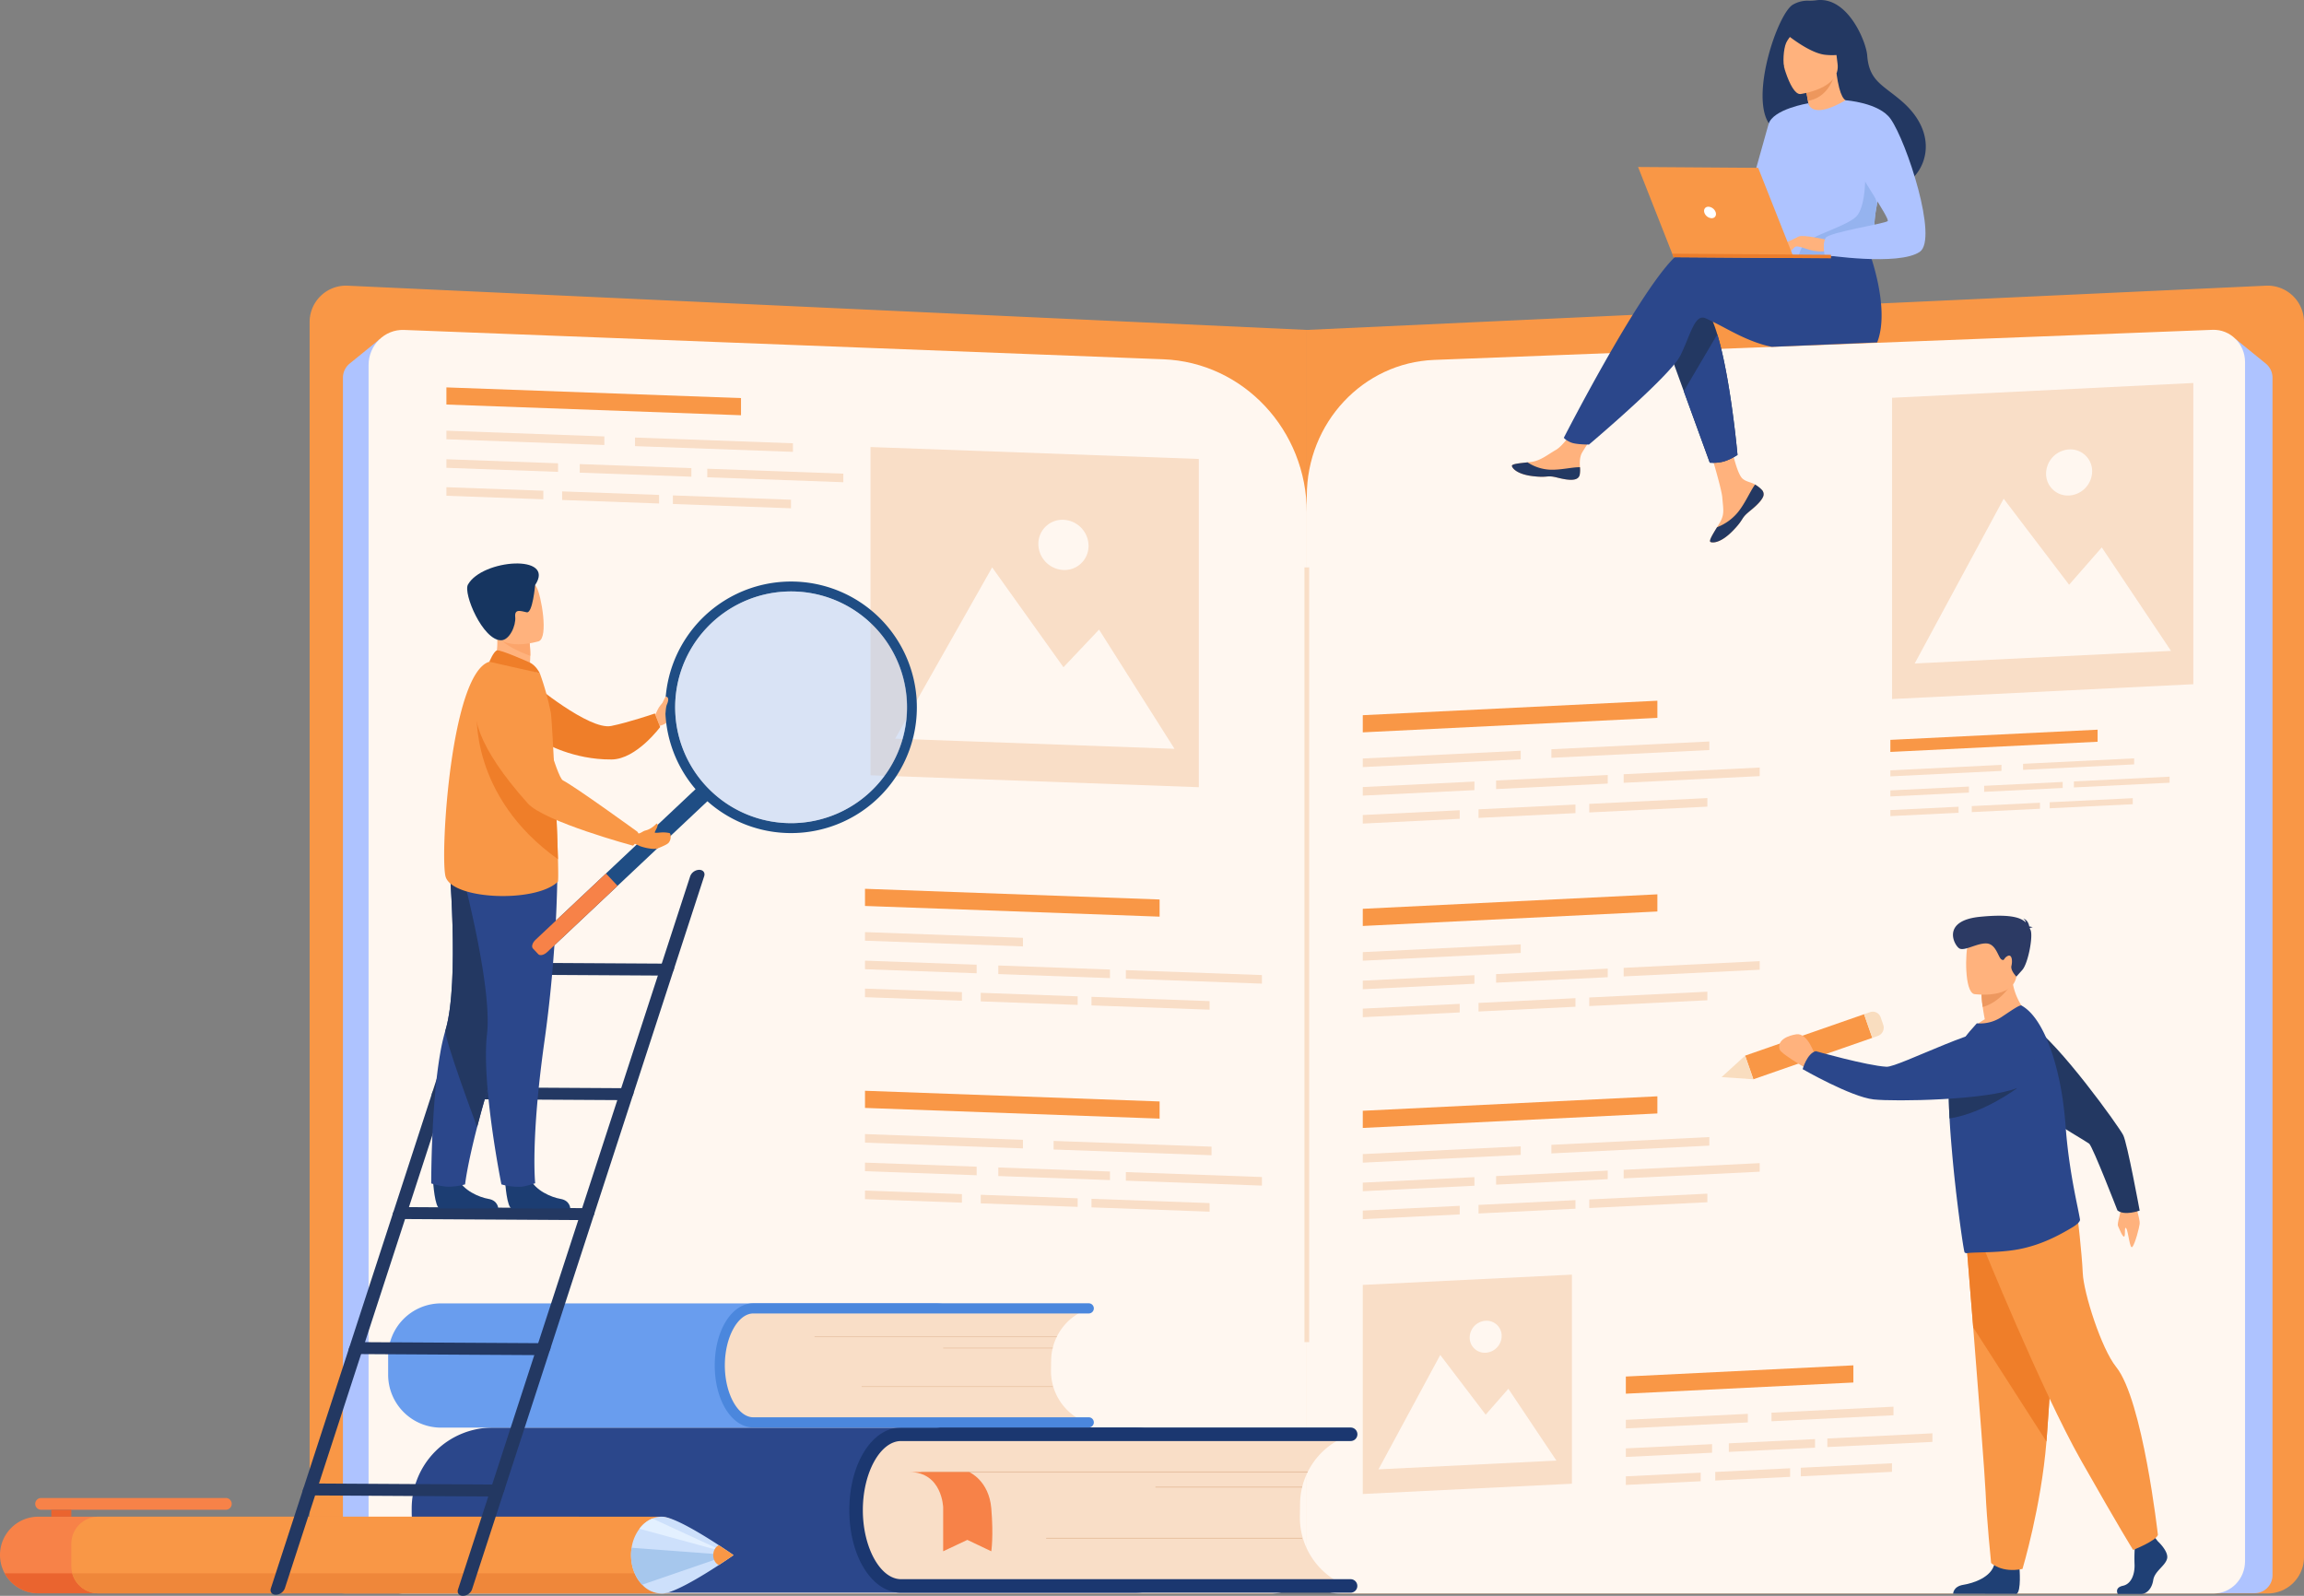 <svg id="_лой_1" data-name="‘лой_1" xmlns="http://www.w3.org/2000/svg" viewBox="0 0 2017.739 1397.744"><rect x="0" y="0" width="2017.739" height="1397.744" fill="#808080" stroke="none"/><defs><style>.cls-1{fill:#f99746;}.cls-2{fill:#aec3ff;}.cls-3{fill:#fff7f0;}.cls-4{fill:#f9dec7;}.cls-5{fill:#ffb27d;}.cls-6{fill:#233862;}.cls-7{fill:#2b478b;}.cls-8{fill:#ed975d;}.cls-9{fill:#95b3ef;}.cls-10{fill:#ed7d2b;}.cls-11{fill:#fff;}.cls-12{fill:#1b3770;}.cls-13{fill:#e8c2a3;}.cls-14{fill:#f78248;}.cls-15{fill:#699dee;}.cls-16{fill:#4b87dd;}.cls-17{fill:#f9ddbf;}.cls-18{fill:#1f4075;}.cls-19{fill:#ef7e29;}.cls-20{fill:#ed985f;}.cls-21{fill:#2c3a64;}.cls-22{fill:#ea642f;}.cls-23{fill:#ef873a;}.cls-24{fill:#cde0fb;}.cls-25{fill:#a6c7ed;}.cls-26{fill:#e3f0ff;}.cls-27{fill:#1c3d72;}.cls-28{fill:#fca56b;}.cls-29{fill:#163560;}.cls-30{fill:#1f4d84;}.cls-31{opacity:0.5;}.cls-32{fill:#b3cff9;}</style></defs><title>education</title><path class="cls-1" d="M1126.14,1417.632H316.536A31.889,31.889,0,0,1,284.691,1385.7V304.065a31.885,31.885,0,0,1,33.04-31.91l840.255,38.75V1385.7A31.889,31.889,0,0,1,1126.14,1417.632Z" transform="translate(-13.542 -21.943)"/><path class="cls-1" d="M1189.831,1417.632h809.604a31.889,31.889,0,0,0,31.846-31.933V304.065a31.886,31.886,0,0,0-33.04-31.91l-840.256,38.75V1385.7A31.889,31.889,0,0,0,1189.831,1417.632Z" transform="translate(-13.542 -21.943)"/><path class="cls-2" d="M345.996,319.07l-26.25,21.326a16.026,16.026,0,0,0-5.872,12.441V1401.463a15.71,15.71,0,0,0,15.527,15.887h65.356A15.735,15.735,0,0,0,410.258,1400.5Z" transform="translate(-13.542 -21.943)"/><path class="cls-2" d="M1971.578,319.07l26.249,21.326a16.025,16.025,0,0,1,5.872,12.441V1401.463a15.71,15.71,0,0,1-15.527,15.887h-65.356a15.735,15.735,0,0,1-15.498-16.851Z" transform="translate(-13.542 -21.943)"/><path class="cls-3" d="M1128.024,1417.632H366.288c-16.548,0-29.963-13.812-29.963-30.852V341.758c0-17.493,14.11-31.486,31.086-30.83L1032.304,336.623c70.162,2.711,125.682,62.065,125.682,134.361v915.797C1157.986,1403.82,1144.571,1417.632,1128.024,1417.632Z" transform="translate(-13.542 -21.943)"/><path class="cls-3" d="M1185.484,1417.632h766.665c15.187,0,27.498-12.676,27.498-28.314V339.123c0-16.054-12.949-28.896-28.529-28.294l-681.56,26.34c-62.285,2.407-111.572,55.097-111.572,119.276v932.874C1157.986,1404.957,1170.297,1417.632,1185.484,1417.632Z" transform="translate(-13.542 -21.943)"/><rect class="cls-4" x="1142.378" y="496.965" width="4.132" height="678.556"/><path class="cls-5" d="M1556.649,451.168a5.466,5.466,0,0,1,.934,5.853.051.051,0,0,1-.015.029c-1.438,3.886-6.128,8.206-11.569,12.513-.695.553-1.314,1.057-1.853,1.523-.142.122-.283.245-.416.368-.11.095-.216.194-.32.285-5.079,4.616-3.188,5.695-12.32,15.07-10.413,10.683-17.531,10.826-19.549,9.832-1.707-.848,1.813-6.527,5.714-12.912.19-.307.375-.619.569-.931.52-.849,1.036-1.71,1.552-2.564,4.573-7.684,3.438-11.313,2.448-22.804-.805-9.338-14.15-52.236-14.15-52.236l19.834-3.272s5.726,34.125,12.262,39.42c3.495,2.823,7.429,2.886,10.792,4.983q.357.219.699.449A25.998,25.998,0,0,1,1556.649,451.168Z" transform="translate(-13.542 -21.943)"/><path class="cls-6" d="M1556.649,451.168a5.466,5.466,0,0,1,.934,5.853.051.051,0,0,1-.015.029c-1.755,3.88-6.327,8.178-11.588,12.473-.688.562-1.295,1.08-1.835,1.563-.142.122-.283.245-.416.368-.11.095-.216.194-.32.285-5.079,4.616-3.188,5.695-12.32,15.07-10.413,10.683-17.531,10.826-19.549,9.832-1.707-.848,1.813-6.527,5.714-12.912a44.046,44.046,0,0,0,18.523-13.447c6.28-7.899,10.503-18.075,14.783-23.957q.357.219.699.449A25.998,25.998,0,0,1,1556.649,451.168Z" transform="translate(-13.542 -21.943)"/><path class="cls-5" d="M1397.002,437.668c-1.267,6.106-9.976,5.024-19.696,2.576s-7.428.397-21.275-1.235-18.011-6.83-18.419-8.893c-.365-1.831,6.487-2.428,13.839-3.222.924-.097,1.853-.205,2.781-.312,8.301-.982,14.412-6.291,21.976-10.632,7.165-4.113,17.933-20.999,17.933-20.999l18.996,1.64s-10.08,15.079-13.984,21.638c-2.297,3.858-2.213,8.981-1.957,12.939A24.42,24.42,0,0,1,1397.002,437.668Z" transform="translate(-13.542 -21.943)"/><path class="cls-6" d="M1377.306,440.245c-9.722-2.448-7.428.397-21.275-1.235s-18.011-6.83-18.419-8.893c-.365-1.831,6.487-2.428,13.839-3.222l.067.142a39.067,39.067,0,0,0,19.805,6.31c9.401.295,19.379-2.329,25.872-2.178a24.42,24.42,0,0,1-.192,6.5C1395.736,443.775,1387.027,442.693,1377.306,440.245Z" transform="translate(-13.542 -21.943)"/><path class="cls-6" d="M1535.177,420.423s-1.324.86-3.3,1.952a44.2,44.2,0,0,1-8.659,3.764,35.173,35.173,0,0,1-8.914,1.162c-2.061.016-3.416-.123-3.416-.123l-22.763-62.596-4.112-11.315-4.376-12.043-1.525-4.19L1470.7,316.647s18.115-46.447,36.587-24.304a44.837,44.837,0,0,1,6.328,11.44c1.348,3.284,2.626,6.986,3.85,10.998.914,3.013,1.797,6.196,2.648,9.511,2.301,9.015,4.338,18.975,6.118,28.974C1532.171,386.655,1535.177,420.423,1535.177,420.423Z" transform="translate(-13.542 -21.943)"/><path class="cls-7" d="M1657.482,321.86l-92.291,3.883c-20.215-4.182-37.279-14.881-48.873-20.62-.961-.48-1.859-.93-2.703-1.34-3.958-1.967-6.684-3.307-7.8-3.54-7.024-1.464-10.634,9.976-16.581,24.048-1.217,2.866-2.518,5.832-3.974,8.829a45.218,45.218,0,0,1-5.623,8.102c-.488.588-.991,1.192-1.525,1.812-20.424,23.855-73.005,68.28-73.005,68.28s-.619,0-1.619-.023c-3.214-.062-10.386-.356-13.816-1.673a21.092,21.092,0,0,1-4.478-2.324,10.143,10.143,0,0,1-2.13-1.913s62.921-123.022,95.496-156.535V248.84c.474-.488.938-.953,1.402-1.394,3.556-3.478,6.715-5.771,9.341-6.599,11.099-3.493,82.903.403,82.903.403l2.292-3.725,3.834-.272.658-.046,3.198-.232h.008l4.415-.31,6.56-.465,17.744-1.262,2.851-.202,32.808-2.331s1.495,3.377,3.517,8.969c.79,2.184,1.657,4.701,2.548,7.489C1658.494,267.18,1666.078,300.135,1657.482,321.86Z" transform="translate(-13.542 -21.943)"/><path class="cls-6" d="M1678.476,110.11c-16.396-13.995-28.092-17.457-29.718-39.616-.883-12.028-17.032-51.815-44.349-48.337a40.998,40.998,0,0,1-6.885.403,25.526,25.526,0,0,0-13.88,3.485c-13.151,7.699-37.369,78.891-21.043,103.907a18.123,18.123,0,0,0,13.02,8.373c.689.387,1.387.782,2.106,1.185h.008c2.936,1.65,6.165,3.462,9.581,5.398,19.301,10.882,44.572,25.272,57.515,32.544h.008c.781.441,1.518.86,2.207,1.247,1.503.837,2.772,1.541,3.764,2.091,1.518.829,2.401,1.294,2.471,1.294a56.217,56.217,0,0,0,8.009,2.253c6.506,1.355,15.622,2.115,21.973-2.037a34.877,34.877,0,0,0,6.955-6.026C1703.353,161.584,1706.815,134.291,1678.476,110.11Z" transform="translate(-13.542 -21.943)"/><path class="cls-5" d="M1597.21,126.452c-.113.072,12.59,4.51,21.131.799,8.035-3.483,14.196-16.62,14.078-16.627-3.643-.194-7.621-3.408-10.555-24.334l-1.556.545-26.155,9.204s1.831,8.385,2.998,16.363C1598.134,119.101,1598.642,125.516,1597.21,126.452Z" transform="translate(-13.542 -21.943)"/><path class="cls-8" d="M1594.154,96.038s1.115,5.876,2.662,14.274c15.004-2.591,21.326-15.39,23.493-23.477Z" transform="translate(-13.542 -21.943)"/><path class="cls-5" d="M1590.21,104.32s35.728-4.539,32.559-26.745-.692-37.748-23.638-35.789S1572.972,52.85,1572.228,60.519,1580.834,104.928,1590.21,104.32Z" transform="translate(-13.542 -21.943)"/><path class="cls-6" d="M1573.614,48.369s22.712,19.853,38.243,21.55,21.45-3.25,21.45-3.25a60.702,60.702,0,0,1-14.534-19.986,10.928,10.928,0,0,0-8.964-6.506C1598.718,39.141,1577.682,38.555,1573.614,48.369Z" transform="translate(-13.542 -21.943)"/><path class="cls-6" d="M1587.91,46.706s-7.695,7.337-10.142,12.802c-2.36,5.274-3.147,17.921-1.332,22.96,0,0-11.747-23.243-4.925-34.447C1578.745,36.141,1587.91,46.706,1587.91,46.706Z" transform="translate(-13.542 -21.943)"/><path class="cls-2" d="M1566.782,178.821c.569,72.263-.106,57.159,7.748,64.071,1.894,1.664,7.24,2.686,14.283,3.201,22.145,1.627,61.119-1.748,62.629-5.832,5.21-14.131,1.634-18.559,6.051-40.219.46-2.303,1.028-4.796,1.692-7.511,3.66-14.872,7.156-19.916-5.287-43.938-11.285-21.76-23.042-39.44-24.115-38.812-30.303,17.7-32.63,2.627-32.63,2.627S1566.501,143.574,1566.782,178.821Z" transform="translate(-13.542 -21.943)"/><path class="cls-7" d="M1535.177,420.423s-1.324.86-3.3,1.952a44.2,44.2,0,0,1-8.659,3.764,35.173,35.173,0,0,1-8.914,1.162c-2.061.016-3.416-.123-3.416-.123l-22.763-62.596,6.669-11.315,17.07-28.974,5.6-9.511c.914,3.013,1.797,6.196,2.648,9.511,2.301,9.015,4.338,18.975,6.118,28.974C1532.171,386.655,1535.177,420.423,1535.177,420.423Z" transform="translate(-13.542 -21.943)"/><path class="cls-2" d="M1597.152,112.402s-31.088,5.045-34.828,18.388-25.751,91.784-25.751,91.784,15.765,2.947,23.108-4.294,25.851-67.475,25.851-67.475Z" transform="translate(-13.542 -21.943)"/><path class="cls-9" d="M1588.813,246.093c22.145,1.627,61.119-1.748,62.629-5.832,5.21-14.131,1.634-18.559,6.051-40.219l-10.475-30.166s1.53,33.521-8.413,42.265c-9.935,8.744-40.581,16.728-45.437,24.059A26.971,26.971,0,0,0,1588.813,246.093Z" transform="translate(-13.542 -21.943)"/><path class="cls-5" d="M1614.297,232.178s-21.823-5.021-25.364-3.106-12.21,8.918-13.307,11.369,7.865-1.811,10.776-2.569c1.885-.491,6.824,1.264,9.271,2.099,10.292,3.511,16.625,1.787,16.625,1.787Z" transform="translate(-13.542 -21.943)"/><path class="cls-2" d="M1629.801,109.764s29.337,2.015,39.397,16.257c14.161,20.049,41.934,105.262,25.594,116.486-18.402,12.639-83.364,2.752-83.364,2.752s-2.093-10.13.952-15.001,52.03-12.43,54.305-14.673-27.918-44.235-27.869-51.009C1638.862,157.801,1629.801,109.764,1629.801,109.764Z" transform="translate(-13.542 -21.943)"/><path class="cls-5" d="M1587.832,235.148s-4.622,5.875-6.128,6.57a4.477,4.477,0,0,1-2.476.511l3.126-5.533Z" transform="translate(-13.542 -21.943)"/><path class="cls-5" d="M1588.933,229.072l-13.361,6.372a2.374,2.374,0,0,0,2.2.868,31.753,31.753,0,0,0,5.786-1.546Z" transform="translate(-13.542 -21.943)"/><polygon class="cls-1" points="1571.012 226.015 1465.681 225.272 1434.551 146.255 1539.719 146.997 1571.012 226.015"/><polygon class="cls-10" points="1464.467 222.193 1603.558 223.174 1603.535 226.244 1465.681 225.272 1464.467 222.193"/><path class="cls-11" d="M1506.089,208.006c-.774-2.775.844-5.009,3.613-4.99a7.185,7.185,0,0,1,6.417,5.061c.774,2.775-.843,5.009-3.612,4.99A7.188,7.188,0,0,1,1506.089,208.006Z" transform="translate(-13.542 -21.943)"/><path class="cls-7" d="M444.891,1272.363h562.244a70.811,70.811,0,0,1,70.811,70.811v2.953a70.811,70.811,0,0,1-70.811,70.811H444.891a70.812,70.812,0,0,1-70.812-70.812v-2.952a70.811,70.811,0,0,1,70.811-70.811Z" transform="translate(1438.483 2667.357) rotate(-180)"/><path class="cls-4" d="M763.539,1325.417l-.505,31.596a50.621,50.621,0,0,0,49.802,51.42l373.683,5.969.101-6.295a64.407,64.407,0,0,1-34.716-58.21l.178-11.113a64.407,64.407,0,0,1,36.558-57.071l.002-.128-373.683-5.97A50.621,50.621,0,0,0,763.539,1325.417Z" transform="translate(-13.542 -21.943)"/><path class="cls-12" d="M1196.302,1416.938h-393.68c-25.392,0-45.282-31.773-45.282-72.335s19.89-72.335,45.282-72.335h393.68a5.92,5.92,0,1,1,0,11.839h-393.68c-18.128,0-33.443,27.704-33.443,60.496s15.315,60.496,33.443,60.496h393.68a5.919,5.919,0,1,1,0,11.839Z" transform="translate(-13.542 -21.943)"/><rect class="cls-13" x="806.649" y="1288.841" width="338.552" height="0.932"/><rect class="cls-13" x="1011.869" y="1302.044" width="128.523" height="0.854"/><rect class="cls-13" x="916.187" y="1346.942" width="224.205" height="0.854"/><path class="cls-14" d="M862.236,1311.25s17.373,7.269,19.437,31.806,0,37.609,0,37.609l-20.97-9.976-21.171,9.976V1342.309s-.774-31.059-29.671-31.059Z" transform="translate(-13.542 -21.943)"/><path class="cls-15" d="M399.813,1163.537H832.405a46.353,46.353,0,0,1,46.353,46.353v16.12a46.353,46.353,0,0,1-46.353,46.353H399.813a46.353,46.353,0,0,1-46.353-46.353v-16.12a46.352,46.352,0,0,1,46.352-46.352Z" transform="translate(1218.676 2413.957) rotate(180)"/><path class="cls-4" d="M644.115,1203.417l-.376,23.75a37.926,37.926,0,0,0,37.167,38.65l278.88,4.486.075-4.732a48.459,48.459,0,0,1-25.909-43.754l.133-8.354a48.434,48.434,0,0,1,27.283-42.899l.001-.096-278.88-4.487A37.905,37.905,0,0,0,644.115,1203.417Z" transform="translate(-13.542 -21.943)"/><path class="cls-16" d="M967.087,1272.21H673.284c-18.95,0-33.795-23.884-33.795-54.373s14.845-54.372,33.795-54.372H967.087a4.45,4.45,0,0,1,0,8.899H673.284c-13.529,0-24.96,20.824-24.96,45.473s11.43,45.474,24.96,45.474H967.087a4.45,4.45,0,0,1,0,8.899Z" transform="translate(-13.542 -21.943)"/><rect class="cls-13" x="713.372" y="1170.505" width="212.143" height="0.641"/><rect class="cls-13" x="826.008" y="1180.4" width="95.917" height="0.641"/><rect class="cls-13" x="754.601" y="1214.148" width="167.324" height="0.641"/><path class="cls-5" d="M1882.455,1073.307s5.405,16.647,4.94,20.454-3.857,16.815-6.281,20.145-3.62-13.562-5.538-16.102-.394,6.359-1.747,7.184-4.172-6.548-5.384-9.148,2.964-12.191,2.976-18.875S1882.455,1073.307,1882.455,1073.307Z" transform="translate(-13.542 -21.943)"/><path class="cls-6" d="M1755.334,941.075c-1.498-19.09,19.237-32.177,35.61-22.249q.504.306.998.623c24.512,15.777,77.402,89.398,81.041,96.773s14.384,66.048,14.384,66.048-13.276,4.857-19.485-.183c0,0-21.532-55.643-24.716-58.425s-86.124-49.319-86.831-66.767C1756.149,952.283,1755.779,946.737,1755.334,941.075Z" transform="translate(-13.542 -21.943)"/><rect class="cls-1" x="1586.568" y="883.616" width="21.928" height="110.305" transform="translate(1222.685 2734.202) rotate(-109.196)"/><polygon class="cls-17" points="1507.686 943.392 1535.509 945.315 1528.299 924.606 1507.686 943.392"/><path class="cls-17" d="M1644.709,912.115h21.928a0,0,0,0,1,0,0v5.548a7.275,7.275,0,0,1-7.275,7.275h-6.932a7.721,7.721,0,0,1-7.721-7.721v-5.102A0,0,0,0,1,1644.709,912.115Z" transform="translate(1319.056 2762.21) rotate(-109.196)"/><path class="cls-18" d="M1903.34,1371.989s9.883,9.02,7.954,15.428-10.847,10.681-12.053,18.514-6.025,12.104-10.364,12.104h-20.687s-3.193-5.512,4.52-7.173,10.623-10.866,10.141-19.41a150.59,150.59,0,0,1,.723-19.938l16.392-3.798Z" transform="translate(-13.542 -21.943)"/><path class="cls-18" d="M1782.092,1395.316s1.774,20.526-2.565,22.662l-55.527-.113s0-6.408,8.919-7.833,24.587-6.646,27.238-18.275S1782.092,1395.316,1782.092,1395.316Z" transform="translate(-13.542 -21.943)"/><path class="cls-1" d="M1735.211,1105.368s2.929,35.98,6.371,79.23c4.679,58.751,10.306,130.918,10.862,144.589.961,23.74,4.823,61.714,4.823,61.714s9.155,9.021,27.48,5.219c0,0,16.328-54.208,20.992-111.564.072-.94.145-1.888.218-2.834,4.339-58.389,11.086-181.339,11.086-181.339Z" transform="translate(-13.542 -21.943)"/><path class="cls-19" d="M1735.211,1105.368s2.929,35.98,6.371,79.23l64.157,99.958c.072-.94.145-1.888.218-2.834,4.339-58.389,11.086-181.339,11.086-181.339Z" transform="translate(-13.542 -21.943)"/><path class="cls-1" d="M1748.586,1109.64s52.79,130.305,87.501,191.541,45.559,78.326,45.559,78.326,19.887-7.833,21.694-13.173c0,0-13.273-118.22-36.52-147.039-13.135-16.284-28.564-65.152-29.287-82.241s-4.7-50.912-4.7-50.912Z" transform="translate(-13.542 -21.943)"/><path class="cls-5" d="M1794.105,914.174s-35.369,17.939-56.084,11.954a48.595,48.595,0,0,1,13.715-11.426c-.794-4.118-1.42-7.693-1.797-10.729a99.472,99.472,0,0,1-1.089-10.976l13.562-11.11,12.859-10.629C1774.822,900.439,1794.105,914.174,1794.105,914.174Z" transform="translate(-13.542 -21.943)"/><path class="cls-7" d="M1829.237,1096.454c-14.28,8.643-27.8,15.141-43.622,18.791-18.661,4.425-41.598,3.12-49.273,4.289a3.186,3.186,0,0,1-2.237-.566c-.603-.309-3.988-23.073-7.381-51.805-.15-1.155-.309-2.324-.372-3.493l-.051-.387c-1.319-11.232-2.475-23.03-3.478-34.858-.817-9.202-1.491-18.304-1.958-26.852-.588-10.694-.832-20.52-.588-28.602.107-3.693.322-7.015.652-9.898,2.022-16.783,10.027-28.775,17.564-37.704l6.254-7.115a34.289,34.289,0,0,0,21.639-5.522c7.639-5.028,15.913-10.987,17.47-10.083,11.705,6.404,21.203,23.553,28.01,45.471a250.128,250.128,0,0,1,8.815,42.094c.616,4.705,1.141,9.531,1.542,14.337.079.89.143,1.778.215,2.653.918,13.14,2.418,25.454,4.081,36.449,2.238,14.832,4.784,27.254,6.585,36.004.903,4.454,1.592,7.897,2.001,10.364C1835.469,1092.171,1831.159,1095.255,1829.237,1096.454Z" transform="translate(-13.542 -21.943)"/><path class="cls-20" d="M1775.73,882.404s-8.699,16.63-25.791,21.57a99.472,99.472,0,0,1-1.089-10.976l13.562-11.11Z" transform="translate(-13.542 -21.943)"/><path class="cls-5" d="M1742.558,892.648s34.178,4.896,36.961-16.109,9.067-34.522-12.637-38.537-27.015,3.458-29.675,10.248S1733.74,890.832,1742.558,892.648Z" transform="translate(-13.542 -21.943)"/><path class="cls-21" d="M1791.081,835.013c.303-.361,1.01-.661,2.596-.779a6.439,6.439,0,0,0-2.982-.776c-.376-2.201-1.627-6.085-5.445-6.959a4.763,4.763,0,0,1,2.376,3.39c-4.489-4.433-13.983-7.535-40.052-4.956-34.353,3.399-22.577,25.204-18.07,27.742s15.577-4.885,23.89-4.391S1763.522,860.74,1766.37,862.33s1.684-1.299,5.458-3.096,4.263,4.508,3.244,8.634,4.323,9.436,4.323,9.436l5.176-5.802c5.177-5.801,9.684-30.028,7.176-35.124C1791.527,835.927,1791.307,835.471,1791.081,835.013Z" transform="translate(-13.542 -21.943)"/><path class="cls-6" d="M1780.229,974.842s-28.817,21.925-59.364,26.73c-.588-10.694-.832-20.52-.588-28.602Z" transform="translate(-13.542 -21.943)"/><path class="cls-5" d="M1603.257,946.549c-.454-.488-6.33-20.133-16.49-18.699-6.63.935-17.466,4.772-14.589,13.508,1.132,3.434,21.333,15.265,21.333,15.265Z" transform="translate(-13.542 -21.943)"/><path class="cls-7" d="M1783.792,932.476c16.432,9.83,15.1,34.313-2.475,41.916q-.541.234-1.086.453C1753.177,985.698,1672.676,986.9,1654.409,984.9c-19.816-2.17-62.182-26.508-62.182-26.508s3.725-13.638,11.429-15.782c0,0,44.755,12.686,61.947,13.67,10.884.624,90.073-41.671,104.709-32.146C1774.181,926.652,1778.918,929.56,1783.792,932.476Z" transform="translate(-13.542 -21.943)"/><polygon class="cls-4" points="1376.603 1299.551 1193.464 1308.552 1193.464 1125.414 1376.603 1116.413 1376.603 1299.551"/><polygon class="cls-3" points="1207.219 1286.954 1261.314 1186.769 1301.09 1239.067 1320.951 1216.381 1363.039 1279.296 1207.219 1286.954"/><path class="cls-3" d="M1300.633,1193.447a14.863,14.863,0,0,1,13.999-14.687,13.201,13.201,0,0,1,13.998,13.311,14.862,14.862,0,0,1-13.998,14.687A13.201,13.201,0,0,1,1300.633,1193.447Z" transform="translate(-13.542 -21.943)"/><polygon class="cls-4" points="1920.82 599.285 1656.98 612.252 1656.98 348.411 1920.82 335.444 1920.82 599.285"/><polygon class="cls-3" points="1676.796 581.135 1754.731 436.803 1812.031 512.147 1840.646 479.464 1901.28 570.103 1676.796 581.135"/><path class="cls-3" d="M1805.407,436.754a21.413,21.413,0,0,1,20.167-21.159,19.018,19.018,0,0,1,20.168,19.176,21.412,21.412,0,0,1-20.168,21.159A19.018,19.018,0,0,1,1805.407,436.754Z" transform="translate(-13.542 -21.943)"/><polygon class="cls-1" points="1451.461 798.346 1193.464 811.026 1193.464 795.999 1451.461 783.319 1451.461 798.346"/><polygon class="cls-4" points="1331.777 834.648 1193.464 841.446 1193.464 833.931 1331.777 827.134 1331.777 834.648"/><polygon class="cls-4" points="1291.237 861.64 1193.464 866.446 1193.464 858.932 1291.237 854.127 1291.237 861.64"/><polygon class="cls-4" points="1407.995 855.902 1310.222 860.708 1310.222 853.194 1407.995 848.388 1407.995 855.902"/><polygon class="cls-4" points="1541.063 849.363 1421.927 855.217 1421.927 847.704 1541.063 841.848 1541.063 849.363"/><polygon class="cls-4" points="1278.347 886.761 1193.464 890.933 1193.464 883.42 1278.347 879.248 1278.347 886.761"/><polygon class="cls-4" points="1379.71 881.78 1294.827 885.952 1294.827 878.438 1379.71 874.266 1379.71 881.78"/><polygon class="cls-4" points="1495.233 876.102 1391.805 881.185 1391.805 873.672 1495.233 868.589 1495.233 876.102"/><polygon class="cls-1" points="1451.461 628.763 1193.464 641.443 1193.464 626.416 1451.461 613.736 1451.461 628.763"/><polygon class="cls-4" points="1331.777 665.065 1193.464 671.863 1193.464 664.349 1331.777 657.551 1331.777 665.065"/><polygon class="cls-4" points="1496.945 656.948 1358.632 663.746 1358.632 656.231 1496.945 649.433 1496.945 656.948"/><polygon class="cls-4" points="1291.237 692.057 1193.464 696.863 1193.464 689.349 1291.237 684.544 1291.237 692.057"/><polygon class="cls-4" points="1407.995 686.319 1310.222 691.125 1310.222 683.611 1407.995 678.805 1407.995 686.319"/><polygon class="cls-4" points="1541.063 679.78 1421.927 685.634 1421.927 678.121 1541.063 672.265 1541.063 679.78"/><polygon class="cls-4" points="1278.347 717.178 1193.464 721.35 1193.464 713.837 1278.347 709.665 1278.347 717.178"/><polygon class="cls-4" points="1379.71 712.197 1294.827 716.369 1294.827 708.855 1379.71 704.683 1379.71 712.197"/><polygon class="cls-4" points="1495.233 706.519 1391.805 711.602 1391.805 704.089 1495.233 699.006 1495.233 706.519"/><polygon class="cls-1" points="1836.986 649.677 1655.496 658.597 1655.496 648.026 1836.986 639.106 1836.986 649.677"/><polygon class="cls-4" points="1752.794 675.215 1655.496 679.996 1655.496 674.711 1752.794 669.928 1752.794 675.215"/><polygon class="cls-4" points="1868.982 669.504 1771.685 674.286 1771.685 669 1868.982 664.218 1868.982 669.504"/><polygon class="cls-4" points="1724.276 694.202 1655.496 697.583 1655.496 692.297 1724.276 688.917 1724.276 694.202"/><polygon class="cls-4" points="1806.41 690.166 1737.631 693.546 1737.631 688.26 1806.41 684.88 1806.41 690.166"/><polygon class="cls-4" points="1900.018 685.565 1816.211 689.684 1816.211 684.398 1900.018 680.279 1900.018 685.565"/><polygon class="cls-4" points="1715.208 711.874 1655.496 714.808 1655.496 709.523 1715.208 706.588 1715.208 711.874"/><polygon class="cls-4" points="1786.513 708.369 1726.801 711.304 1726.801 706.018 1786.513 703.084 1786.513 708.369"/><polygon class="cls-4" points="1867.778 704.376 1795.021 707.951 1795.021 702.666 1867.778 699.09 1867.778 704.376"/><polygon class="cls-1" points="1451.461 975.248 1193.464 987.927 1193.464 972.9 1451.461 960.22 1451.461 975.248"/><polygon class="cls-4" points="1331.777 1011.549 1193.464 1018.346 1193.464 1010.833 1331.777 1004.035 1331.777 1011.549"/><polygon class="cls-4" points="1496.945 1003.431 1358.632 1010.229 1358.632 1002.715 1496.945 995.918 1496.945 1003.431"/><polygon class="cls-4" points="1291.237 1038.542 1193.464 1043.347 1193.464 1035.833 1291.237 1031.028 1291.237 1038.542"/><polygon class="cls-4" points="1407.995 1032.803 1310.222 1037.609 1310.222 1030.094 1407.995 1025.29 1407.995 1032.803"/><polygon class="cls-4" points="1541.063 1026.263 1421.927 1032.119 1421.927 1024.605 1541.063 1018.75 1541.063 1026.263"/><polygon class="cls-4" points="1278.347 1063.663 1193.464 1067.835 1193.464 1060.32 1278.347 1056.149 1278.347 1063.663"/><polygon class="cls-4" points="1379.71 1058.681 1294.827 1062.853 1294.827 1055.339 1379.71 1051.167 1379.71 1058.681"/><polygon class="cls-4" points="1495.233 1053.004 1391.805 1058.087 1391.805 1050.573 1495.233 1045.49 1495.233 1053.004"/><polygon class="cls-1" points="1623.109 1210.895 1423.834 1220.689 1423.834 1205.662 1623.109 1195.868 1623.109 1210.895"/><polygon class="cls-4" points="1530.666 1245.858 1423.834 1251.108 1423.834 1243.594 1530.666 1238.343 1530.666 1245.858"/><polygon class="cls-4" points="1658.241 1239.588 1551.409 1244.839 1551.409 1237.325 1658.241 1232.074 1658.241 1239.588"/><polygon class="cls-4" points="1499.354 1272.397 1423.834 1276.108 1423.834 1268.594 1499.354 1264.882 1499.354 1272.397"/><polygon class="cls-4" points="1589.537 1267.965 1514.017 1271.676 1514.017 1264.163 1589.537 1260.451 1589.537 1267.965"/><polygon class="cls-4" points="1692.317 1262.914 1600.298 1267.436 1600.298 1259.922 1692.317 1255.399 1692.317 1262.914"/><polygon class="cls-4" points="1489.397 1297.374 1423.834 1300.596 1423.834 1293.082 1489.397 1289.86 1489.397 1297.374"/><polygon class="cls-4" points="1567.689 1293.526 1502.127 1296.748 1502.127 1289.234 1567.689 1286.012 1567.689 1293.526"/><polygon class="cls-4" points="1656.919 1289.14 1577.031 1293.067 1577.031 1285.552 1656.919 1281.627 1656.919 1289.14"/><polygon class="cls-4" points="1049.875 689.489 762.366 679.05 762.366 391.542 1049.875 401.98 1049.875 689.489"/><polygon class="cls-3" points="783.961 646.988 868.886 496.965 931.328 584.404 962.508 551.453 1028.582 655.869 783.961 646.988"/><path class="cls-3" d="M922.893,498.401A21.041,21.041,0,0,1,944.87,477.223,22.967,22.967,0,0,1,966.846,499.997,21.041,21.041,0,0,1,944.87,521.176,22.969,22.969,0,0,1,922.893,498.401Z" transform="translate(-13.542 -21.943)"/><polygon class="cls-1" points="1015.525 802.864 757.528 793.498 757.528 778.469 1015.525 787.836 1015.525 802.864"/><polygon class="cls-4" points="895.841 828.938 757.528 823.917 757.528 816.403 895.841 821.424 895.841 828.938"/><polygon class="cls-4" points="855.302 852.466 757.528 848.917 757.528 841.403 855.302 844.953 855.302 852.466"/><polygon class="cls-4" points="972.06 856.706 874.286 853.156 874.286 845.642 972.06 849.191 972.06 856.706"/><polygon class="cls-4" points="1105.127 861.537 985.991 857.211 985.991 849.697 1105.127 854.022 1105.127 861.537"/><polygon class="cls-4" points="842.411 876.486 757.528 873.404 757.528 865.89 842.411 868.972 842.411 876.486"/><polygon class="cls-4" points="943.774 880.166 858.892 877.085 858.892 869.57 943.774 872.652 943.774 880.166"/><polygon class="cls-4" points="1059.298 884.36 955.869 880.605 955.869 873.091 1059.298 876.846 1059.298 884.36"/><polygon class="cls-1" points="1015.525 979.765 757.528 970.398 757.528 955.371 1015.525 964.737 1015.525 979.765"/><polygon class="cls-4" points="895.841 1005.84 757.528 1000.818 757.528 993.304 895.841 998.326 895.841 1005.84"/><polygon class="cls-4" points="1061.01 1011.836 922.696 1006.814 922.696 999.3 1061.01 1004.322 1061.01 1011.836"/><polygon class="cls-4" points="855.302 1029.368 757.528 1025.818 757.528 1018.304 855.302 1021.853 855.302 1029.368"/><polygon class="cls-4" points="972.06 1033.606 874.286 1030.056 874.286 1022.543 972.06 1026.092 972.06 1033.606"/><polygon class="cls-4" points="1105.127 1038.437 985.991 1034.112 985.991 1026.598 1105.127 1030.924 1105.127 1038.437"/><polygon class="cls-4" points="842.411 1053.387 757.528 1050.305 757.528 1042.792 842.411 1045.873 842.411 1053.387"/><polygon class="cls-4" points="943.774 1057.067 858.892 1053.985 858.892 1046.471 943.774 1049.553 943.774 1057.067"/><polygon class="cls-4" points="1059.298 1061.261 955.869 1057.506 955.869 1049.992 1059.298 1053.747 1059.298 1061.261"/><polygon class="cls-1" points="648.94 363.697 390.943 354.331 390.943 339.303 648.94 348.67 648.94 363.697"/><polygon class="cls-4" points="529.256 389.772 390.943 384.751 390.943 377.236 529.256 382.258 529.256 389.772"/><polygon class="cls-4" points="694.425 395.768 556.111 390.747 556.111 383.233 694.425 388.255 694.425 395.768"/><polygon class="cls-4" points="488.717 413.3 390.943 409.751 390.943 402.237 488.717 405.786 488.717 413.3"/><polygon class="cls-4" points="605.475 417.539 507.701 413.989 507.701 406.475 605.475 410.025 605.475 417.539"/><polygon class="cls-4" points="738.542 422.37 619.406 418.045 619.406 410.531 738.542 414.856 738.542 422.37"/><polygon class="cls-4" points="475.826 437.32 390.943 434.238 390.943 426.724 475.826 429.806 475.826 437.32"/><polygon class="cls-4" points="577.189 441 492.307 437.918 492.307 430.404 577.189 433.486 577.189 441"/><polygon class="cls-4" points="692.712 445.194 589.284 441.439 589.284 433.925 692.712 437.68 692.712 445.194"/><path class="cls-14" d="M13.542,1383.921a31.94,31.94,0,0,0,.255,4.09,33.527,33.527,0,0,0,33.297,29.462H518.975a33.556,33.556,0,0,0,0-67.112H47.094A33.554,33.554,0,0,0,13.542,1383.921Z" transform="translate(-13.542 -21.943)"/><path class="cls-14" d="M49.535,1344.291h161.791a5.164,5.164,0,0,0,5.149-5.149h0a5.165,5.165,0,0,0-5.149-5.149H49.535a5.165,5.165,0,0,0-5.15,5.149h0A5.164,5.164,0,0,0,49.535,1344.291Z" transform="translate(-13.542 -21.943)"/><rect class="cls-22" x="58.471" y="1344.291" width="17.537" height="6.074" transform="translate(120.938 2672.712) rotate(180)"/><path class="cls-22" d="M17.614,1399.97a33.603,33.603,0,0,0,29.48,17.503h99.954V1399.97Z" transform="translate(-13.542 -21.943)"/><path class="cls-1" d="M614.996,1374.089v19.656a23.709,23.709,0,0,1-23.718,23.727H99.73a23.709,23.709,0,0,1-23.718-23.727v-19.656A23.72,23.72,0,0,1,99.73,1350.362H591.278A23.72,23.72,0,0,1,614.996,1374.089Z" transform="translate(-13.542 -21.943)"/><path class="cls-23" d="M614.169,1399.97a23.715,23.715,0,0,1-22.892,17.503H99.73A23.714,23.714,0,0,1,76.839,1399.97Z" transform="translate(-13.542 -21.943)"/><path class="cls-24" d="M566.176,1384.041c0,10.423,3.789,19.737,9.76,25.908.136.137.264.272.4.409a23.814,23.814,0,0,0,16.839,7.351c9.951,0,34.615-15.013,49.9-24.981,7.615-4.971,12.904-8.688,12.904-8.688s-5.289-3.718-12.904-8.688c-15.285-9.977-39.949-24.991-49.9-24.991a22.293,22.293,0,0,0-8.261,1.6,27.041,27.041,0,0,0-11.377,8.98,37.037,37.037,0,0,0-6.834,16.421,1.742,1.742,0,0,0-.027.218A41.633,41.633,0,0,0,566.176,1384.041Z" transform="translate(-13.542 -21.943)"/><path class="cls-25" d="M566.176,1384.041c0,10.423,3.789,19.737,9.76,25.908l75.654-26.027-84.915-6.343A41.633,41.633,0,0,0,566.176,1384.041Z" transform="translate(-13.542 -21.943)"/><path class="cls-26" d="M573.537,1360.94l75.472,20.61-64.095-29.59A27.041,27.041,0,0,0,573.537,1360.94Z" transform="translate(-13.542 -21.943)"/><path class="cls-1" d="M638.15,1384.041c0,4.007,2.054,7.424,4.926,8.688,7.615-4.971,12.904-8.688,12.904-8.688s-5.289-3.718-12.904-8.688C640.204,1376.607,638.15,1380.023,638.15,1384.041Z" transform="translate(-13.542 -21.943)"/><path class="cls-6" d="M418.956,1419.687h0a8.696,8.696,0,0,0,7.915-5.5l203.375-624.82c.995-3.058-.935-5.552-4.311-5.571h0a8.694,8.694,0,0,0-7.915,5.5l-203.375,624.82C413.651,1417.173,415.58,1419.667,418.956,1419.687Z" transform="translate(-13.542 -21.943)"/><path class="cls-6" d="M255.048,1418.73h0a8.697,8.697,0,0,0,7.915-5.5L466.338,788.41c.995-3.058-.935-5.552-4.311-5.572h0a8.697,8.697,0,0,0-7.915,5.501L250.738,1413.158C249.743,1416.215,251.673,1418.71,255.048,1418.73Z" transform="translate(-13.542 -21.943)"/><path class="cls-6" d="M431.533,875.472l164.593.961a8.237,8.237,0,0,0,7.471-5.192h0c.935-2.874-.895-5.241-4.069-5.259L434.935,865.02a8.237,8.237,0,0,0-7.471,5.192h0C426.528,873.086,428.359,875.454,431.533,875.472Z" transform="translate(-13.542 -21.943)"/><path class="cls-6" d="M396.024,984.564l164.593.961a8.238,8.238,0,0,0,7.471-5.191h0c.935-2.875-.895-5.242-4.069-5.26l-164.593-.962a8.238,8.238,0,0,0-7.471,5.192h0C391.019,982.178,392.85,984.545,396.024,984.564Z" transform="translate(-13.542 -21.943)"/><path class="cls-6" d="M361.825,1089.632l164.593.961a8.238,8.238,0,0,0,7.471-5.192h0c.935-2.874-.895-5.241-4.069-5.26l-164.593-.961a8.236,8.236,0,0,0-7.471,5.192h0C356.82,1087.246,358.651,1089.614,361.825,1089.632Z" transform="translate(-13.542 -21.943)"/><path class="cls-6" d="M323.324,1207.916l164.593.962a8.238,8.238,0,0,0,7.471-5.192h0c.935-2.874-.895-5.241-4.069-5.26l-164.593-.961a8.237,8.237,0,0,0-7.471,5.192h0C318.32,1205.531,320.151,1207.898,323.324,1207.916Z" transform="translate(-13.542 -21.943)"/><path class="cls-6" d="M283.027,1331.719l164.593.962a8.239,8.239,0,0,0,7.471-5.192h0c.936-2.874-.895-5.241-4.069-5.26l-164.593-.961a8.237,8.237,0,0,0-7.471,5.192h0C278.022,1329.334,279.853,1331.701,283.027,1331.719Z" transform="translate(-13.542 -21.943)"/><path class="cls-5" d="M587.442,647.888s1.946-4.377,3.207-6.45,6.646-8.145,7.562-6.769,4.582,10.629,2.635,13.22.127,7.1-9.56,9.829Z" transform="translate(-13.542 -21.943)"/><path class="cls-19" d="M479.791,620.25s49.588,41.393,68.924,37.562c15.119-2.997,38.324-10.954,38.324-10.954l4.64,11.87s-20.81,28.229-42.506,28.414c-33.913.289-58.969-14.683-58.969-14.683Z" transform="translate(-13.542 -21.943)"/><path class="cls-27" d="M392.824,1056.86s1.44,23.222,5.932,23.555c.598.044,22.787.044,22.787.044l28.325-.164s-.186-6.825-8.465-8.268-22.138-7.262-27.153-18.205C408.973,1042.309,392.824,1056.86,392.824,1056.86Z" transform="translate(-13.542 -21.943)"/><path class="cls-7" d="M391.192,1058.472s8.61,2.881,15.333,2.881a56.296,56.296,0,0,0,14.315-2.043s1.621-15.678,10.542-50.22c4.677-18.105,11.356-41.385,20.859-70.311,26.273-79.945,34.263-126.713,34.992-131.142.039-.233.054-.35.054-.35l-.085-.039-80.775-35.465s9.983,110.182-2.754,152.474A178.107,178.107,0,0,0,399.05,944.52C391.005,990.457,391.192,1058.472,391.192,1058.472Z" transform="translate(-13.542 -21.943)"/><path class="cls-6" d="M431.381,1009.09c4.677-18.105,11.356-41.385,20.859-70.311,26.273-79.945,34.263-126.713,34.992-131.142-.008-.133-.016-.257-.031-.389l-80.775-35.465s9.983,110.182-2.754,152.474C401.889,930.169,431.381,1009.09,431.381,1009.09Z" transform="translate(-13.542 -21.943)"/><path class="cls-27" d="M455.913,1056.86s1.439,23.222,5.932,23.555c.598.044,22.787.044,22.787.044l28.325-.164s-.185-6.825-8.465-8.268-22.138-7.262-27.153-18.205C472.062,1042.309,455.913,1056.86,455.913,1056.86Z" transform="translate(-13.542 -21.943)"/><path class="cls-7" d="M501.71,774.38s1.049,71.399-11.304,159.065-8.166,124.879-8.166,124.879-8.487,2.75-11.913,3.029a54.053,54.053,0,0,1-17.674-2.046S434.971,971.609,440.04,927.73s-24.212-150.566-24.212-150.566Z" transform="translate(-13.542 -21.943)"/><path class="cls-5" d="M444.434,607.296l15.768,10.34,14.362-4.061c2.625-3.745,3.32-10.965,3.359-17.219a107.111,107.111,0,0,0-.564-11.466l-21.273-9.39-7.938-3.498c.023.123.618,6.517.703,7.451C450.333,596.031,444.434,607.296,444.434,607.296Z" transform="translate(-13.542 -21.943)"/><path class="cls-1" d="M502.072,794.23c-19.625,18.949-93.899,15.762-98.477-5.115-4.57-20.877,4.992-177.721,38.516-187.574,6.957-2.045,44.148,9.976,44.148,9.976a235.84,235.84,0,0,1,9.664,34.703c.743,3.784,2.911,43.864,4.534,81.361.757,17.537,1.397,34.514,1.725,46.943C502.479,786.167,502.494,793.815,502.072,794.23Z" transform="translate(-13.542 -21.943)"/><path class="cls-28" d="M450.442,579.746c4.316,7.297,19.458,13.683,27.48,16.609a107.111,107.111,0,0,0-.564-11.466l-21.273-9.39C451.384,575.438,448.519,576.488,450.442,579.746Z" transform="translate(-13.542 -21.943)"/><path class="cls-5" d="M485.383,583.593s-34.276,10.692-40.606-10.755-15.017-34.512,6.6-42.246,28.303-.81,32.157,5.835S494.136,580.259,485.383,583.593Z" transform="translate(-13.542 -21.943)"/><path class="cls-29" d="M482.188,534.361s-2.186,24.958-7.348,23.875-10.843-3.401-10.087,4.123-5.019,20.42-12.462,20.39c-15.962-.066-33.306-41.025-28.936-48.792C435.964,511.544,500.411,507.021,482.188,534.361Z" transform="translate(-13.542 -21.943)"/><path class="cls-19" d="M477.145,602.082c-.442-.186-25.516-11.434-28.448-10.465s-6.587,9.924-6.587,9.924l44.151,9.982S482.786,604.457,477.145,602.082Z" transform="translate(-13.542 -21.943)"/><path class="cls-30" d="M633.247,723.55,492.692,855.884c-2.755,2.594-6.229,3.42-7.72,1.836l-4.745-5.039c-1.491-1.583-.457-5.002,2.298-7.596L623.08,712.751c2.755-2.594,6.229-3.42,7.72-1.836l4.745,5.039C637.036,717.538,636.002,720.957,633.247,723.55Z" transform="translate(-13.542 -21.943)"/><path class="cls-14" d="M554.37,797.813l-61.678,58.071c-2.755,2.594-6.229,3.42-7.72,1.836l-4.745-5.039c-1.491-1.583-.457-5.002,2.298-7.596l61.678-58.07Z" transform="translate(-13.542 -21.943)"/><path class="cls-30" d="M600.941,673.585a110.168,110.168,0,1,0,182.598-110.71c-.564-.564-1.143-1.12-1.73-1.667A110.172,110.172,0,0,0,600.941,673.585ZM632.429,571.909a101.475,101.475,0,1,1,4.37,143.434A101.352,101.352,0,0,1,632.429,571.909Z" transform="translate(-13.542 -21.943)"/><g class="cls-31"><path class="cls-32" d="M780.228,710.965a101.475,101.475,0,1,1-4.373-143.428A101.054,101.054,0,0,1,780.228,710.965Z" transform="translate(-13.542 -21.943)"/></g><path class="cls-19" d="M502.181,774.525c-77.447-55.188-71.007-128.828-71.007-128.828,28.307,15.965,56.395,51.265,69.282,81.885C501.213,745.119,501.853,762.095,502.181,774.525Z" transform="translate(-13.542 -21.943)"/><path class="cls-1" d="M578.619,749.393c5.461-1.261,9.129-5.39,9.891-6.111,0,0,2.33.159-.382,5.128-.227.416-.73,1.482-1.11,2.238a.482.482,0,0,0,.405.693c3.152.239,6.319-1.008,12.392.259.837.175,1.081,2.181,1.049,3.036a7.75,7.75,0,0,1-1.632,5.289c-.978,1.291-3.708,2.68-9.786,5.126-2.316.932-8.937.229-15.143-1.903l-4.958-2.295,1.538-9.215,1.246.261C574.106,752.314,576.556,749.899,578.619,749.393Z" transform="translate(-13.542 -21.943)"/><path class="cls-1" d="M455.209,611.523s-69.587,13.249,20.474,114.02c14.403,16.116,92.223,37.102,92.223,37.102s7.893-6.715,3.913-12.153c0,0-53.581-38.908-65.37-45.095-5.303-2.783-20.584-62.102-29.229-76.388S455.209,611.523,455.209,611.523Z" transform="translate(-13.542 -21.943)"/><path class="cls-5" d="M589.328,649.111a35.462,35.462,0,0,0,2.721-6.644c.444-2.295,3.31-8.987,4.491-10.165.473-.472,2.031.139,2.215,2.166a11.786,11.786,0,0,1-1.118,4.401c-1.245,3.114-1.04,7.338-1.473,8.746C595.087,651.121,589.328,649.111,589.328,649.111Z" transform="translate(-13.542 -21.943)"/></svg>